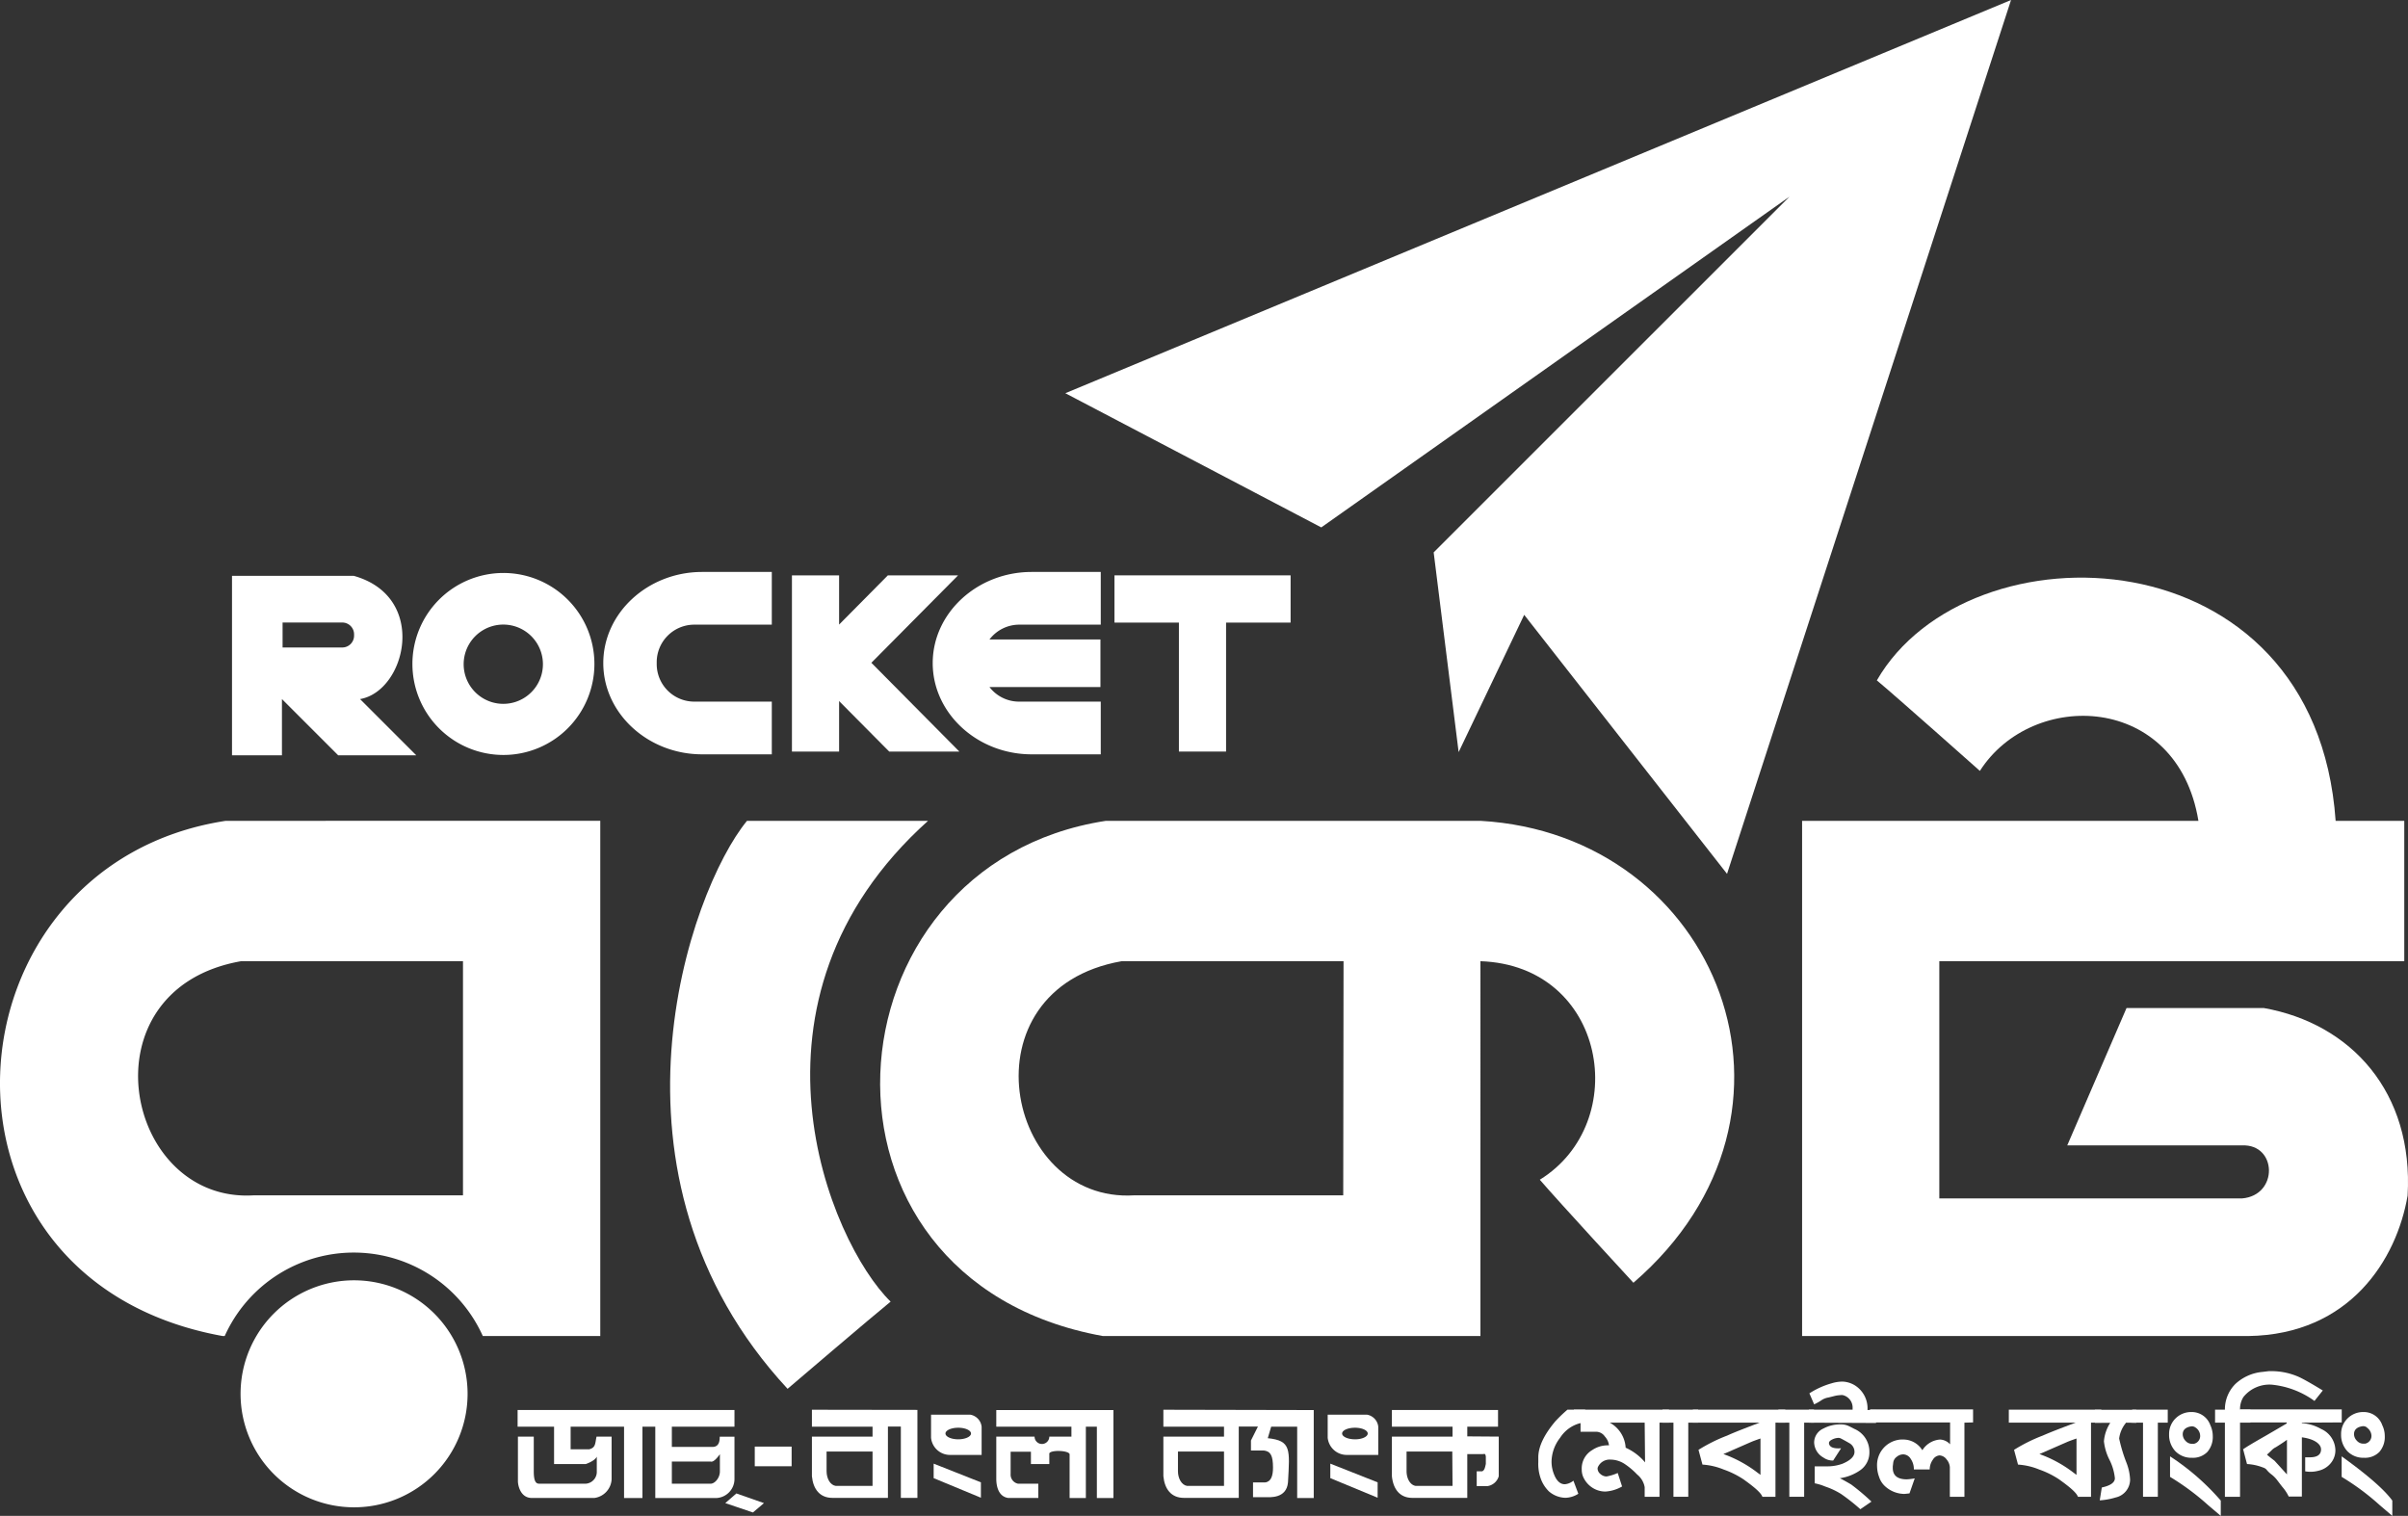 <svg id="Layer_1" data-name="Layer 1" xmlns="http://www.w3.org/2000/svg" viewBox="0 0 303.79 191.25"><rect x="0" y="0" width="303.79" height="191.25" fill="#333333" stroke="none"/><title>rocket</title><g id="Layer_1-2" data-name="Layer 1-2"><polygon points="225.76 24.81 180.87 69.69 184.02 94.89 192.29 77.57 217.88 110.25 253.71 0 134.4 49.61 166.69 66.54 225.76 24.81" fill="#fff" fill-rule="evenodd"/><path d="M186.78,103.56H139.53c-36,5.51-39.77,57.88-.39,65h47.64V121.27c15.89.53,19.17,20.35,7.49,27.57,2.36,2.75,11.81,13,11.81,13C230.88,140.44,216.71,105.26,186.78,103.56Zm-17.31,47.25H143.09c-16.34,1-21.66-26-1.58-29.54h28Z" transform="translate(-0.01 0)" fill="#fff"/><path d="M285.62,127.18H268.29l-7.48,17.33h22.05c4.43-.2,4.63,6.3,0,6.69H244.67V121.27h58.66V103.56h-8.66c-2.56-36.62-46.36-37.71-57.88-17.72,2.26,1.87,13,11.42,13,11.42,6.6-10.34,24.91-9.85,27.57,6.3h-50v65h56.31c12.79-.19,18.7-9.64,20.08-17.71C304.52,137.81,296.64,129.15,285.62,127.18Z" transform="translate(-0.01 0)" fill="#fff" fill-rule="evenodd"/><path d="M117.09,103.56H94.25c-7.28,8.86-19.88,44.69,5.12,71.66,0,0,10.83-9.25,13-11C104.68,156.71,91.89,126.2,117.09,103.56Z" transform="translate(-0.01 0)" fill="#fff" fill-rule="evenodd"/><path d="M59,175.84a14.32,14.32,0,1,1-14.33-14.31h0A14.33,14.33,0,0,1,59,175.84Z" transform="translate(-0.01 0)" fill="#fff" fill-rule="evenodd"/><path d="M28.49,103.56c-36,5.51-39.76,57.88-.39,65h.26a17.85,17.85,0,0,1,32.56,0H75.74v-65Zm29.93,47.25H32c-16.34,1-21.66-26-1.58-29.54h28Z" transform="translate(-0.01 0)" fill="#fff" fill-rule="evenodd"/><path d="M45.43,88.2c5.8-1,8.66-12.9-.79-15.55H29.28V95.29h6.3V88.2l7.09,7.09h9.85Zm-.75-8a1.49,1.49,0,0,1-1.49,1.49H35.66V78.54h7.53A1.49,1.49,0,0,1,44.68,80Z" transform="translate(-0.01 0)" fill="#fff" fill-rule="evenodd"/><path d="M63.48,72.29A11.48,11.48,0,1,0,75,83.76,11.48,11.48,0,0,0,63.48,72.29Zm0,16.51a5,5,0,1,1,.05,0Z" transform="translate(-0.01 0)" fill="#fff" fill-rule="evenodd"/><path d="M128.57,78.81h10.31V72.16h-8.72c-6.86,0-12.48,5.18-12.48,11.5s5.62,11.51,12.48,11.51h8.72V88.52H128.57a4.7,4.7,0,0,1-3.73-1.84h14v-6h-14A4.72,4.72,0,0,1,128.57,78.81Z" transform="translate(-0.01 0)" fill="#fff" fill-rule="evenodd"/><path d="M87.58,88.52a4.74,4.74,0,0,1-4.72-4.72v-.27a4.74,4.74,0,0,1,4.72-4.72h9.8V72.16H88.59c-6.86,0-12.47,5.18-12.47,11.5s5.61,11.51,12.47,11.51h8.79V88.52Z" transform="translate(-0.01 0)" fill="#fff" fill-rule="evenodd"/><polygon points="162.82 72.59 140.6 72.59 140.6 78.55 148.73 78.55 148.73 94.82 154.68 94.82 154.68 78.55 162.82 78.55 162.82 72.59" fill="#fff" fill-rule="evenodd"/><polygon points="109.93 83.62 120.87 72.59 112.01 72.59 105.86 78.8 105.86 72.59 99.91 72.59 99.91 94.82 105.86 94.82 105.86 88.45 112.18 94.82 121.03 94.82 109.93 83.62" fill="#fff"/><path d="M199.42,179.54a4.27,4.27,0,0,0-2.59,1.86,5,5,0,0,0-1.08,3,4.33,4.33,0,0,0,.38,1.77c.32.73.76,1.09,1.3,1.09a2,2,0,0,0,1.08-.45l.62,1.65a3.16,3.16,0,0,1-1.63.51,3.3,3.3,0,0,1-2.07-.8,4.28,4.28,0,0,1-1.09-1.77,5.44,5.44,0,0,1-.26-1.92v-.61q0-2,2.15-4.55a17.7,17.7,0,0,1,1.53-1.47H200v1.63Z" transform="translate(-0.01 0)" fill="#fff"/><path d="M209.37,179.49v9.35H207.5v-1.21a2.63,2.63,0,0,0-.95-1.6,9.15,9.15,0,0,0-1.5-1.28,3.32,3.32,0,0,0-1.9-.6,1.62,1.62,0,0,0-1.53.9.54.54,0,0,0-.06.25.92.92,0,0,0,.37.68,1.19,1.19,0,0,0,.74.3,6.06,6.06,0,0,0,1.43-.44l.55,1.7a4.81,4.81,0,0,1-2.09.64,3,3,0,0,1-1.71-.52,3.11,3.11,0,0,1-1.13-1.38,2.36,2.36,0,0,1-.16-.91,2.68,2.68,0,0,1,1.32-2.42,3.48,3.48,0,0,1,2-.6H203a2,2,0,0,0-.52-1.11,1.36,1.36,0,0,0-1-.6h-2.07v-1.15h-.84v-1.64h12v1.64Zm-1.87,0h-4.4a3.86,3.86,0,0,1,2,3.16,6.86,6.86,0,0,1,2.45,1.85Z" transform="translate(-0.01 0)" fill="#fff"/><path d="M213,179.49v9.35h-1.87v-9.35h-1.38v-1.64h4.5v1.64Z" transform="translate(-0.01 0)" fill="#fff"/><path d="M222,179.49h-8.42v-1.64h11.66v1.64H224v9.35h-1.65c-.16-.48-1-1.22-2.43-2.23a11.25,11.25,0,0,0-2.46-1.21,8.45,8.45,0,0,0-2.67-.62l-.5-1.86a20.7,20.7,0,0,1,3.62-1.8C218.71,180.75,220.1,180.21,222,179.49Zm.11,2c-.35.12-.72.25-1.12.41l-3.2,1.4-.36.15a15.72,15.72,0,0,1,4.24,2.3c.17.13.32.23.44.33Z" transform="translate(-0.01 0)" fill="#fff"/><path d="M227.62,179.49v9.35h-1.87v-9.35h-1.38v-1.64h4.49v1.64Z" transform="translate(-0.01 0)" fill="#fff"/><path d="M228.21,179.49v-1.64h5.52a.33.33,0,0,0,0-.14,1.62,1.62,0,0,0-1.21-1.69,1.09,1.09,0,0,0-.36,0,3.58,3.58,0,0,0-.73.11l-.72.18a2.24,2.24,0,0,0-.83.3,6.64,6.64,0,0,1-1,.57l-.6-1.39a10.39,10.39,0,0,1,2.82-1.27,4.68,4.68,0,0,1,1.39-.21,3.23,3.23,0,0,1,1.57.5,3.42,3.42,0,0,1,1.55,3.08h1.08v1.64Zm6.5,10.92a25,25,0,0,0-2.43-1.92,9.36,9.36,0,0,0-2-.94,6.83,6.83,0,0,0-1.33-.41V185h1.45a5.56,5.56,0,0,0,2.06-.33c1-.42,1.51-.92,1.51-1.49a1.26,1.26,0,0,0-.57-1.06q-.56-.33-1.14-.63a.68.68,0,0,0-.31-.08,1.87,1.87,0,0,0-.74.18c-.33.15-.48.32-.46.51.07.49.58.69,1.53.62l-1,1.55a2.06,2.06,0,0,1-1.25-.39,2.25,2.25,0,0,1-1.15-1.9,1.94,1.94,0,0,1,1.17-1.75,4.4,4.4,0,0,1,2.19-.52,2.21,2.21,0,0,1,.92.17q.39.18.78.39a3.12,3.12,0,0,1,1.91,2.94,2.72,2.72,0,0,1-1.17,2.29,5.93,5.93,0,0,1-2.56,1c.33.16.8.42,1.43.79a27.84,27.84,0,0,1,2.56,2.16Z" transform="translate(-0.01 0)" fill="#fff"/><path d="M247.84,179.49v9.35H246v-3.71a1.68,1.68,0,0,0-.41-1,1.18,1.18,0,0,0-.9-.51,1.09,1.09,0,0,0-.83.54,2.1,2.1,0,0,0-.4,1.23h-2a2.27,2.27,0,0,0-.4-1.34,1.13,1.13,0,0,0-.92-.56,1.3,1.3,0,0,0-.84.31,1.06,1.06,0,0,0-.44.72l-.06.49v.19q0,1.44,1.77,1.44a7.47,7.47,0,0,0,1-.12l-.66,1.89c-.38.05-.61.07-.69.07a3.66,3.66,0,0,1-2.43-1,2.68,2.68,0,0,1-.71-1.13,4,4,0,0,1-.26-1.32,3.23,3.23,0,0,1,3-3.41h.34a2.81,2.81,0,0,1,2.37,1.35,2.87,2.87,0,0,1,2.23-1.35,1.82,1.82,0,0,1,1.27.6v-2.76h-10.1v-1.64h13v1.64Z" transform="translate(-0.01 0)" fill="#fff"/><path d="M261.87,179.49h-8.43v-1.64h11.67v1.64h-1.3v9.35h-1.65c-.16-.48-1-1.22-2.43-2.23a11.25,11.25,0,0,0-2.46-1.21,8.45,8.45,0,0,0-2.67-.62l-.5-1.86a20.7,20.7,0,0,1,3.62-1.8C258.55,180.75,259.94,180.21,261.87,179.49Zm.11,2c-.35.12-.72.25-1.12.41l-3.2,1.4-.36.15a15.72,15.72,0,0,1,4.24,2.3l.44.33Z" transform="translate(-0.01 0)" fill="#fff"/><path d="M268.24,179.49a3.82,3.82,0,0,0-.88,2,19.54,19.54,0,0,0,.9,3,6.7,6.7,0,0,1,.48,2.17,2.32,2.32,0,0,1-1.83,2.27,8.49,8.49,0,0,1-2,.36l.26-1.62q1.65-.36,1.65-1.17a6.59,6.59,0,0,0-.69-2.34,6.7,6.7,0,0,1-.69-2.32,5,5,0,0,1,.8-2.33H264.3v-1.64h5.21v1.64Z" transform="translate(-0.01 0)" fill="#fff"/><path d="M272.24,179.49v9.35h-1.87v-9.35H269v-1.64h4.49v1.64Z" transform="translate(-0.01 0)" fill="#fff"/><path d="M276.56,183.92a2.81,2.81,0,0,1-2.11-.83,3,3,0,0,1-.79-2.13,2.73,2.73,0,0,1,.81-2,2.77,2.77,0,0,1,2-.81,2.48,2.48,0,0,1,2.39,1.65,3.27,3.27,0,0,1,.31,1.38,2.87,2.87,0,0,1-.68,2A2.53,2.53,0,0,1,276.56,183.92Zm2.05,6a31.35,31.35,0,0,0-4.83-3.59v-2.59a30.42,30.42,0,0,1,6.4,5.58v1.93ZM277,180.11a.75.75,0,0,0-.56-.15c-.71.11-1.06.46-1.06,1a1.2,1.2,0,0,0,.35.82,1.09,1.09,0,0,0,.79.38h.26a1,1,0,0,0,.8-1A1.27,1.27,0,0,0,277,180.11Z" transform="translate(-0.01 0)" fill="#fff"/><path d="M292,176.75a11,11,0,0,0-5.35-2.05,4.21,4.21,0,0,0-3.61,1.55,2.84,2.84,0,0,0-.43,1.6h1.31v1.64h-1.31v9.35H280.7v-9.35h-1.24v-1.64h1.24a4.54,4.54,0,0,1,1.31-3.23,5.78,5.78,0,0,1,3.4-1.53l.84-.1h.4a8.49,8.49,0,0,1,3.4.74c.6.28,1.61.85,3,1.7Z" transform="translate(-0.01 0)" fill="#fff"/><path d="M290.41,179.49v.06a5.69,5.69,0,0,1,2.44.74,3,3,0,0,1,1.79,2.65,2.53,2.53,0,0,1-.6,1.68,2.79,2.79,0,0,1-1.56.94,3.83,3.83,0,0,1-1.65.07v-1.77h.6c.93,0,1.4-.34,1.4-1s-.81-1.31-2.42-1.52v7.47h-1.66a5.3,5.3,0,0,0-.79-1.2c-.09-.11-.33-.42-.72-.94a3.94,3.94,0,0,0-.65-.64,3.34,3.34,0,0,1-.66-.64,1.07,1.07,0,0,0-.44-.25,6.5,6.5,0,0,0-2-.43l-.49-1.86c.41-.3,1.34-.85,2.78-1.67l1.32-.77,1.4-.82v-.13h-5.9v-1.64h12.84v1.64Zm-1.88,2.16c-.3.23-.77.54-1.39.93a1.81,1.81,0,0,0-.55.4c-.2.2-.4.38-.58.55.2.18.51.43.95.76l1.57,1.73Z" transform="translate(-0.01 0)" fill="#fff"/><path d="M298.26,183.92a2.81,2.81,0,0,1-2.11-.83,3,3,0,0,1-.79-2.13,2.73,2.73,0,0,1,.81-2,2.77,2.77,0,0,1,2-.81,2.46,2.46,0,0,1,2.38,1.65,3.14,3.14,0,0,1,.32,1.38,2.87,2.87,0,0,1-.68,2A2.53,2.53,0,0,1,298.26,183.92Zm2,6a30.71,30.71,0,0,0-4.83-3.59v-2.59c3.25,2.34,5.39,4.2,6.39,5.58v1.93Zm-1.65-9.83a.75.75,0,0,0-.56-.15c-.71.11-1.06.46-1.06,1a1.2,1.2,0,0,0,.35.82,1.09,1.09,0,0,0,.79.38h.26a1,1,0,0,0,.8-1,1.31,1.31,0,0,0-.54-1Z" transform="translate(-0.01 0)" fill="#fff"/><polygon points="91.5 189.64 94.99 190.82 96.38 189.64 92.9 188.42 91.5 189.64" fill="#fff"/><path d="M92.67,180v-2.11H65.31V180h4.6v4.71h4s1.12-.36,1.39-.93v1.86a1.49,1.49,0,0,1-1.39,1.55H68.05c-.35,0-.7-.15-.7-1.55v-4.39h-2v5.63c0,.47.29,2.11,1.76,2.11H75a2.51,2.51,0,0,0,2.17-2.34v-5.4h-1.9c-.19.83-.08,1.39-.93,1.6H72V180h6.74v9h2.32v-9h1.62v9h7.67a2.4,2.4,0,0,0,2.32-2.42v-5.32H90.81c0,.52-.07,1.29-.92,1.29H84.77V180Zm-3,4.4c.35.1.82-.46,1.16-.93v2.17c0,.83-.65,1.55-1.16,1.55h-4.9V184.4Z" transform="translate(-0.01 0)" fill="#fff"/><rect x="95.22" y="182.51" width="4.65" height="2.48" fill="#fff"/><path d="M102.44,177.86V180h7.65v1.25h-7.65v5c.16,1.63,1,2.73,2.59,2.73h7v-9h1.63v9h2.09v-11.1Zm7.65,9.61h-4.64c-.7-.1-1.16-.93-1.16-1.86v-2.48h5.8Z" transform="translate(-0.01 0)" fill="#fff"/><path d="M125.7,180h9.48v1.25h-2.79a.93.93,0,1,1-1.86,0H125.7v5.32c0,.52.08,2.21,1.5,2.42H131v-1.8h-2.56a1.17,1.17,0,0,1-.93-1.24v-2.79h2.56v1.55h2.32v-1.24c-.15-.57,2.44-.52,2.56,0V189H137v-9h1.39v9h2.09V177.9H125.7Z" transform="translate(-0.01 0)" fill="#fff"/><path d="M122.4,178.48h-4.93v2.91a2.4,2.4,0,0,0,2.38,2.17h4V180A1.73,1.73,0,0,0,122.4,178.48Zm-1.5,3.11c-.89,0-1.61-.33-1.61-.73s.72-.73,1.61-.73,1.61.33,1.61.73S121.79,181.59,120.9,181.59Z" transform="translate(-0.01 0)" fill="#fff"/><polygon points="117.79 184.66 117.79 186.49 123.75 188.96 123.75 187.02 117.79 184.66" fill="#fff"/><path d="M172.45,178.48h-4.94v2.91a2.41,2.41,0,0,0,2.38,2.17h4V180A1.72,1.72,0,0,0,172.45,178.48Zm-1.5,3.11c-.9,0-1.62-.33-1.62-.73s.72-.73,1.62-.73,1.61.33,1.61.73-.72.73-1.56.73Z" transform="translate(-0.01 0)" fill="#fff"/><polygon points="167.83 184.66 167.83 186.49 173.8 188.96 173.8 187.02 167.83 184.66" fill="#fff"/><path d="M185.12,181.22V180H189v-2.11H175.61V180h7.65v1.25h-7.65v5c.17,1.63,1,2.73,2.59,2.73h6.92v-5.52H187c.31,0,.39-.15.46.31v.93c-.11.47-.15.78-.46.93h-.69v1.86h1.39a1.75,1.75,0,0,0,1.39-1.24v-5Zm-1.86,6.25h-4.64c-.7-.1-1.16-.93-1.16-1.86v-2.48h5.77v.31h0Z" transform="translate(-0.01 0)" fill="#fff"/><path d="M146.78,177.86V180h7.65v1.25h-7.65v5c.16,1.63,1,2.73,2.59,2.73h6.92v-9h2.42l-.88,1.76V183h1.62c.87.1,1.16.67,1.16,2.17,0,1-.23,1.78-1,1.86h-1.52v1.86h1.63c.46,0,2.59.21,2.78-1.86.23-4.18.43-5.27-2.55-5.58l.43-1.45h3.28v9h2.09V177.9Zm7.65,9.61h-4.65c-.69-.1-1.16-.93-1.16-1.86v-2.48h5.81Z" transform="translate(-0.01 0)" fill="#fff"/></g></svg>